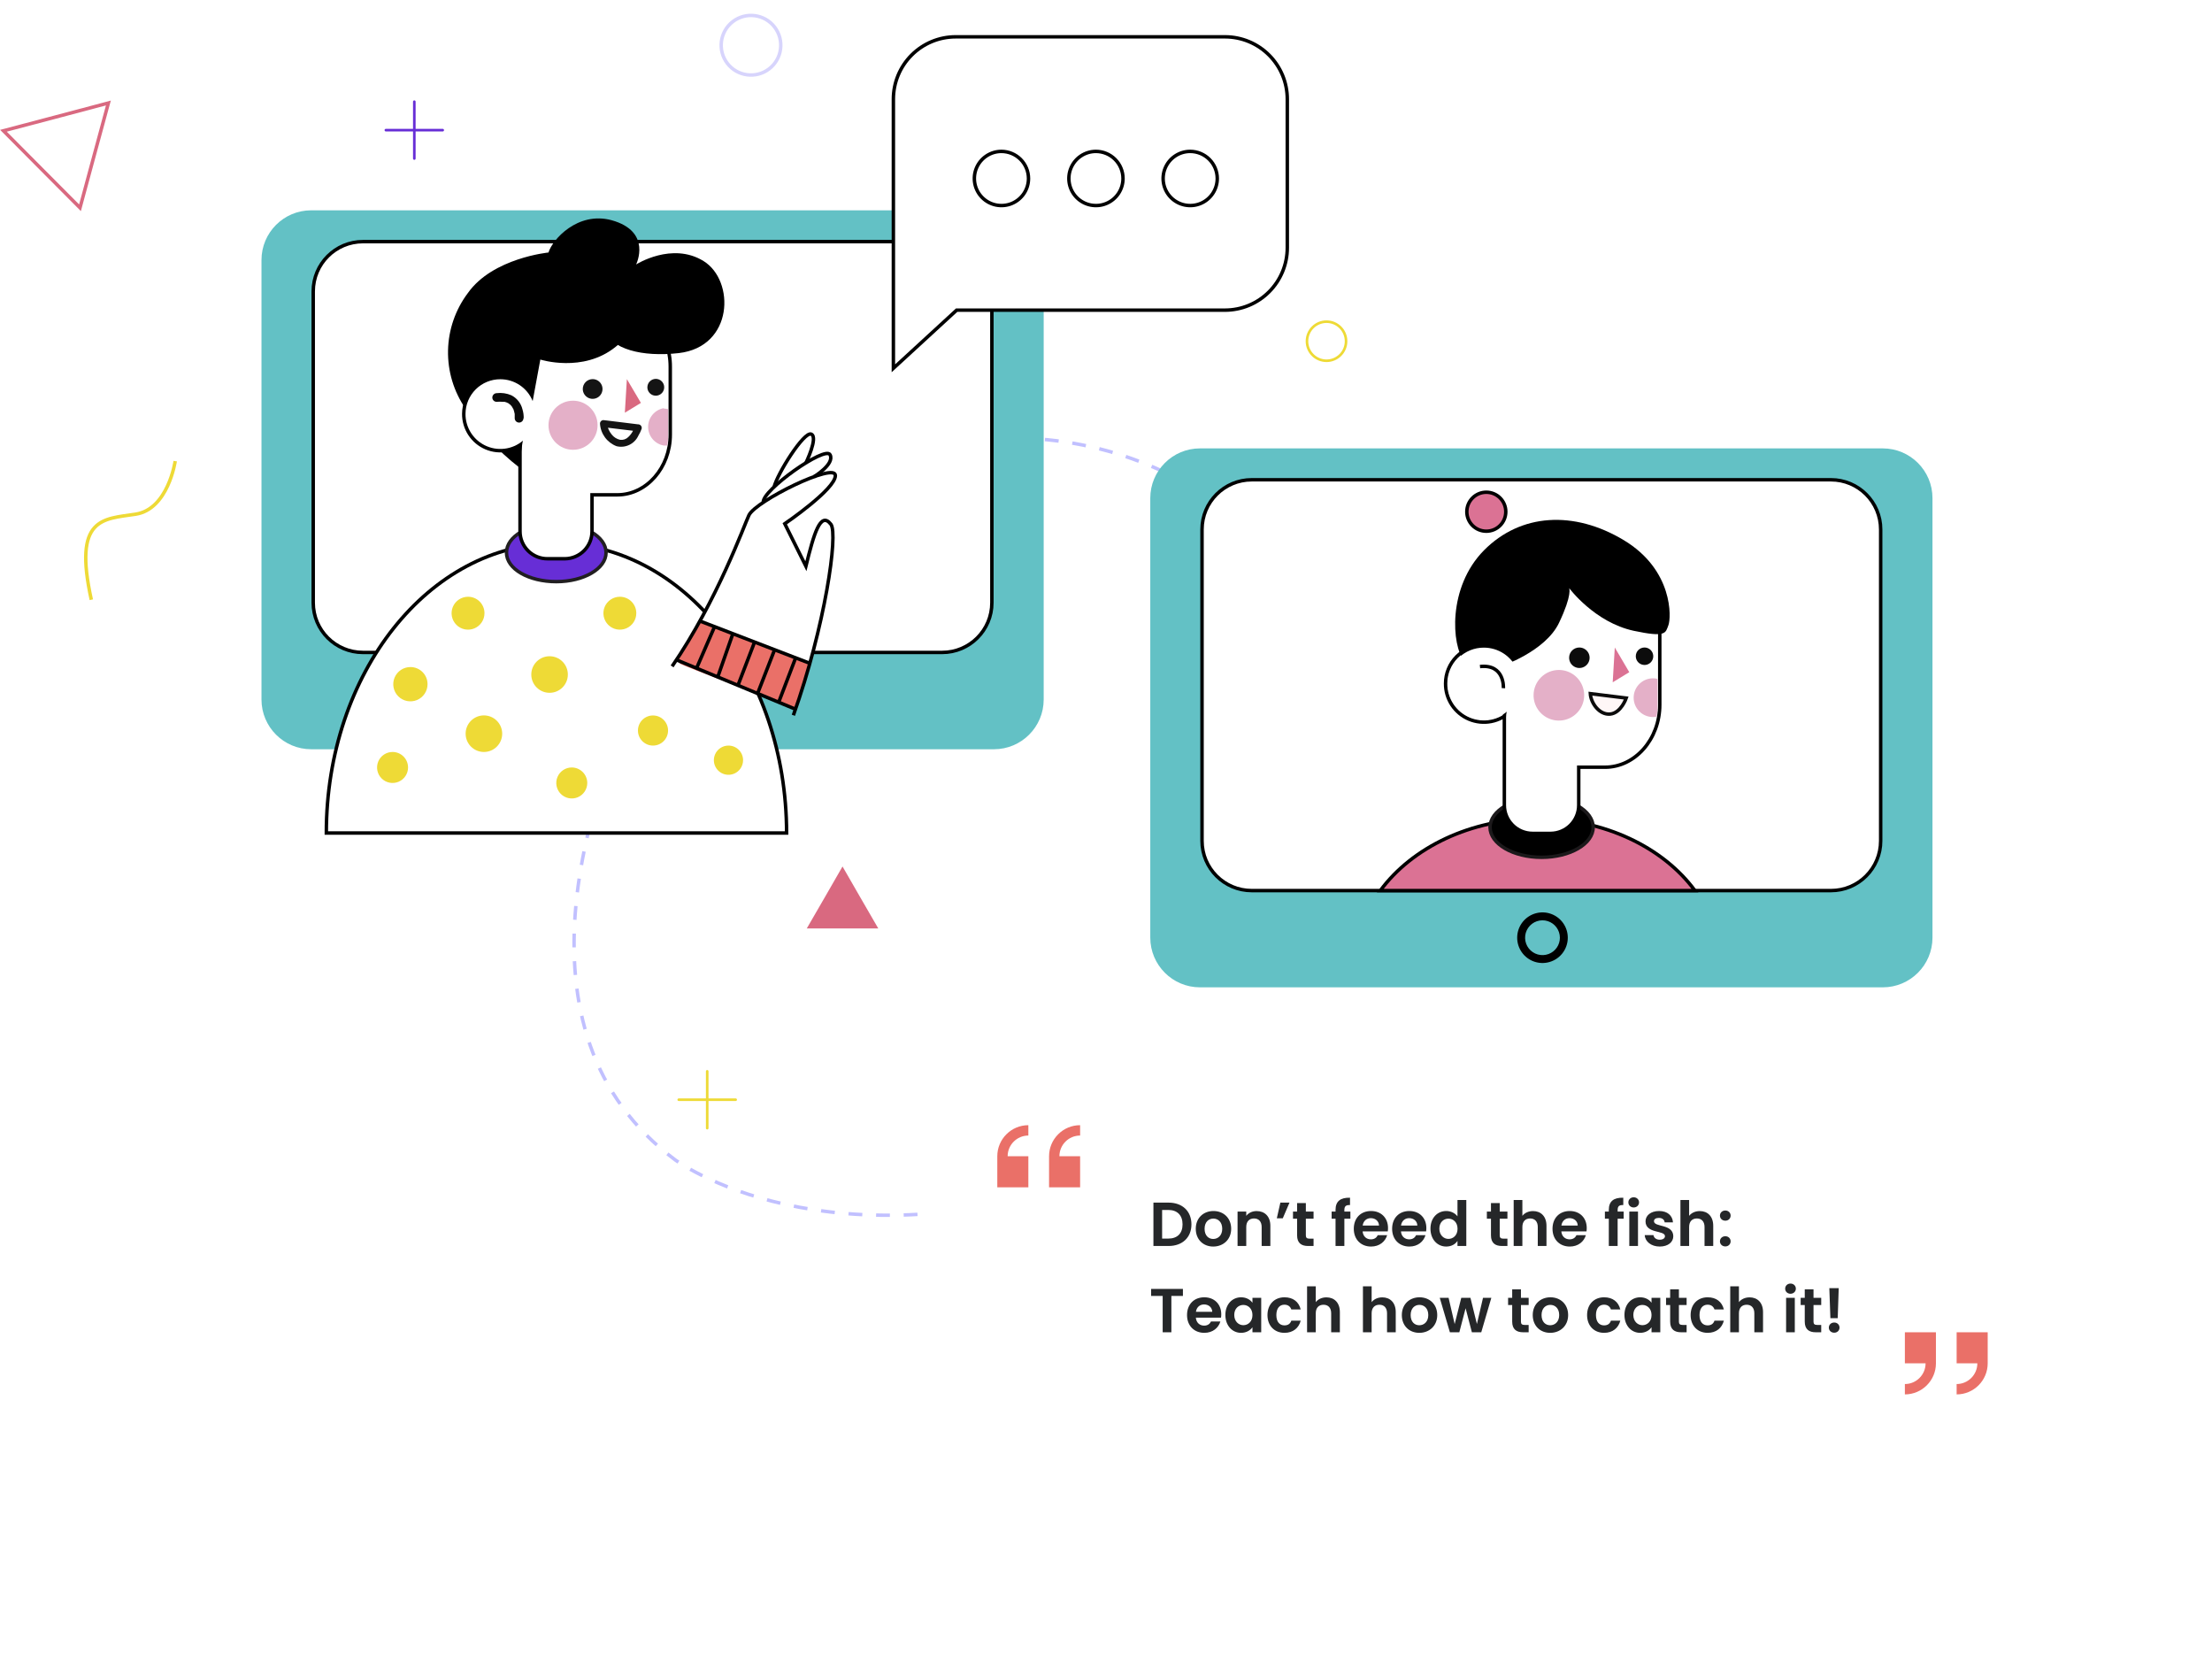 <svg width="641" height="486" viewBox="0 0 641 486" fill="none" xmlns="http://www.w3.org/2000/svg">
<path d="M120.063 29.457V45.937" stroke="#672ED6" stroke-width="0.75" stroke-linecap="round" stroke-linejoin="round"/>
<path d="M111.814 37.707H128.294" stroke="#672ED6" stroke-width="0.75" stroke-linecap="round" stroke-linejoin="round"/>
<path d="M204.938 310.387V326.867" stroke="#EEDA36" stroke-width="0.75" stroke-linecap="round" stroke-linejoin="round"/>
<path d="M196.688 318.619H213.187" stroke="#EEDA36" stroke-width="0.75" stroke-linecap="round" stroke-linejoin="round"/>
<path d="M384.403 104.524C387.531 104.524 390.067 101.988 390.067 98.86C390.067 95.731 387.531 93.195 384.403 93.195C381.275 93.195 378.739 95.731 378.739 98.86C378.739 101.988 381.275 104.524 384.403 104.524Z" stroke="#EEDA36" stroke-width="0.75" stroke-linecap="round" stroke-linejoin="round"/>
<path d="M244.149 251.048L249.318 260.03L254.506 268.994H244.149H233.791L238.979 260.03L244.149 251.048Z" fill="#D96980"/>
<path d="M31.412 29.842L27.287 45.02L23.181 60.199L12.091 49.053L1 37.889L16.215 33.875L31.412 29.842Z" stroke="#D96980" stroke-miterlimit="10"/>
<path d="M50.77 133.598C50.77 133.598 48.754 147.53 39.294 148.978C29.835 150.426 21.165 149.803 26.462 173.762" stroke="#EEDA36" stroke-miterlimit="10"/>
<path d="M222.879 19.955C226.662 17.052 227.374 11.632 224.471 7.849C221.567 4.066 216.147 3.354 212.364 6.257C208.582 9.161 207.869 14.581 210.773 18.364C213.676 22.146 219.096 22.859 222.879 19.955Z" stroke="#D7D4FC" stroke-miterlimit="10"/>
<path d="M394.669 226.08C394.669 171.309 349.258 126.907 293.241 126.907C237.223 126.907 191.812 171.309 191.812 226.08" stroke="#C1C0FF" stroke-miterlimit="10" stroke-dasharray="4 4"/>
<path d="M195.587 180C168.201 227.434 146.5 299.499 195.587 335.999C195.587 335.999 239.5 369 319.5 340.5" stroke="#C1C0FF" stroke-miterlimit="10" stroke-dasharray="4 4"/>
<path d="M545.592 129.913H347.74C339.782 129.913 333.332 136.364 333.332 144.322V271.652C333.332 279.61 339.782 286.061 347.74 286.061H545.592C553.549 286.061 560 279.61 560 271.652V144.322C560 136.364 553.549 129.913 545.592 129.913Z" fill="#63C1C5"/>
<path d="M530.578 139.005H362.735C354.777 139.005 348.326 145.456 348.326 153.413V243.623C348.326 251.58 354.777 258.031 362.735 258.031H530.578C538.535 258.031 544.986 251.58 544.986 243.623V153.413C544.986 145.456 538.535 139.005 530.578 139.005Z" fill="white" stroke="black" stroke-miterlimit="10"/>
<path d="M399.984 258.034H491.165C481.999 245.568 465.006 237.209 445.575 237.209C426.143 237.209 409.187 245.568 399.984 258.034Z" fill="#DB7294" stroke="black" stroke-miterlimit="10"/>
<path d="M446.73 248.39C454.981 248.39 461.67 244.491 461.67 239.682C461.67 234.873 454.981 230.975 446.73 230.975C438.478 230.975 431.79 234.873 431.79 239.682C431.79 244.491 438.478 248.39 446.73 248.39Z" fill="black" stroke="#1C191B" stroke-miterlimit="10"/>
<path d="M418.903 198.015C418.881 200.221 419.517 202.384 420.729 204.228C421.941 206.071 423.675 207.512 425.709 208.367C427.744 209.221 429.986 209.45 432.151 209.025C434.316 208.6 436.306 207.54 437.866 205.98C439.426 204.419 440.487 202.43 440.912 200.265C441.337 198.1 441.108 195.857 440.253 193.823C439.399 191.789 437.958 190.055 436.114 188.842C434.271 187.63 432.108 186.994 429.902 187.016C426.984 187.016 424.187 188.175 422.124 190.238C420.061 192.3 418.903 195.098 418.903 198.015Z" fill="white" stroke="black" stroke-miterlimit="10"/>
<path d="M465.116 165.824H452.028C443.302 165.824 436.153 173.963 436.153 183.899V204.265C436.153 204.852 436.153 205.42 436.153 205.97C436.008 206.57 435.934 207.186 435.933 207.803V233.284C435.933 235.452 436.794 237.532 438.327 239.065C439.861 240.598 441.94 241.46 444.108 241.46H449.315C451.483 241.46 453.563 240.598 455.096 239.065C456.629 237.532 457.49 235.452 457.49 233.284V222.285H465.098C473.824 222.285 480.973 214.146 480.973 204.192V183.899C480.991 173.963 473.842 165.824 465.116 165.824Z" fill="white" stroke="black" stroke-miterlimit="10"/>
<path d="M434.98 193.066C434.98 193.066 447.812 188.776 451.771 180.472C455.731 172.168 454.704 170.372 454.704 170.372C454.704 170.372 462.037 180.307 473.439 182.764C482.916 184.78 482.605 183.369 483.466 181.169C484.328 178.969 484.896 165.111 470.506 156.476C456.116 147.842 440.662 148.704 430.03 159.446C419.398 170.188 420.681 187.163 424.256 191.398C427.83 195.632 432.541 197.997 434.98 193.066Z" fill="black"/>
<path d="M430.708 153.908C433.827 153.908 436.354 151.381 436.354 148.262C436.354 145.144 433.827 142.616 430.708 142.616C427.59 142.616 425.062 145.144 425.062 148.262C425.062 151.381 427.59 153.908 430.708 153.908Z" fill="#DB7294" stroke="black" stroke-miterlimit="10"/>
<path d="M419.544 198.015C419.526 200.09 420.125 202.124 421.265 203.857C422.405 205.591 424.034 206.947 425.946 207.753C427.858 208.558 429.966 208.778 432.003 208.383C434.04 207.988 435.914 206.996 437.386 205.534C438.859 204.072 439.863 202.206 440.273 200.172C440.682 198.138 440.477 196.028 439.685 194.11C438.893 192.192 437.548 190.553 435.823 189.401C434.097 188.249 432.068 187.636 429.993 187.64C428.626 187.635 427.271 187.899 426.006 188.418C424.741 188.937 423.59 189.7 422.62 190.663C421.649 191.627 420.878 192.772 420.351 194.034C419.823 195.295 419.549 196.648 419.544 198.015Z" fill="white"/>
<path d="M435.658 199.388C435.658 199.388 436.116 192.331 428.875 193.119" stroke="#020202" stroke-miterlimit="10"/>
<path d="M454.704 190.553C454.7 191.142 454.872 191.719 455.197 192.21C455.522 192.701 455.985 193.084 456.529 193.311C457.072 193.538 457.671 193.599 458.248 193.485C458.826 193.371 459.357 193.088 459.773 192.671C460.19 192.255 460.473 191.724 460.587 191.146C460.701 190.568 460.641 189.97 460.414 189.426C460.187 188.883 459.803 188.419 459.312 188.094C458.821 187.77 458.244 187.598 457.655 187.602C456.873 187.602 456.122 187.913 455.568 188.466C455.015 189.02 454.704 189.77 454.704 190.553Z" fill="#0C0C0C"/>
<path d="M474.025 190.131C474.025 190.632 474.174 191.122 474.453 191.539C474.732 191.955 475.128 192.279 475.591 192.47C476.055 192.661 476.564 192.71 477.056 192.611C477.547 192.512 477.997 192.269 478.35 191.914C478.704 191.558 478.943 191.105 479.039 190.614C479.134 190.122 479.081 189.612 478.887 189.151C478.693 188.689 478.366 188.295 477.947 188.019C477.529 187.743 477.038 187.598 476.537 187.602C476.206 187.602 475.877 187.667 475.572 187.795C475.266 187.922 474.988 188.109 474.755 188.344C474.521 188.579 474.336 188.858 474.211 189.165C474.086 189.471 474.023 189.8 474.025 190.131Z" fill="#0C0C0C"/>
<path d="M471.257 202.249C471.257 202.249 469.772 206.575 466.619 206.887C463.466 207.199 461.01 203.697 460.845 200.966L471.257 202.249Z" fill="#FFF7F7" stroke="#0C0C0C" stroke-miterlimit="10"/>
<path d="M444.401 201.442C444.401 202.892 444.831 204.31 445.637 205.516C446.443 206.722 447.588 207.661 448.928 208.216C450.268 208.771 451.742 208.917 453.164 208.634C454.587 208.351 455.893 207.652 456.919 206.627C457.944 205.601 458.643 204.295 458.926 202.872C459.209 201.45 459.063 199.976 458.508 198.636C457.953 197.296 457.014 196.151 455.808 195.345C454.602 194.539 453.184 194.109 451.734 194.109C449.789 194.109 447.924 194.882 446.549 196.257C445.174 197.632 444.401 199.497 444.401 201.442Z" fill="#E4B0C8"/>
<path d="M479.011 196.529C479.45 196.528 479.888 196.583 480.313 196.694V204.32C480.344 205.433 480.251 206.546 480.038 207.638C479.699 207.704 479.356 207.741 479.011 207.748C477.524 207.748 476.097 207.157 475.045 206.105C473.993 205.053 473.402 203.626 473.402 202.139C473.402 200.651 473.993 199.224 475.045 198.172C476.097 197.12 477.524 196.529 479.011 196.529Z" fill="#E4B0C8"/>
<path d="M467.939 187.602L467.334 197.684L472.137 194.751L467.939 187.602Z" fill="#DB7294"/>
<path d="M452.028 271.69C452.029 272.714 451.717 273.714 451.134 274.556C450.551 275.398 449.724 276.042 448.765 276.401C447.759 276.78 446.658 276.828 445.623 276.537C444.589 276.247 443.674 275.633 443.013 274.786C442.351 273.938 441.978 272.902 441.947 271.828C441.917 270.753 442.23 269.697 442.842 268.814C443.454 267.93 444.333 267.265 445.349 266.916C446.366 266.567 447.467 266.552 448.493 266.873C449.519 267.194 450.415 267.835 451.051 268.701C451.687 269.568 452.029 270.615 452.028 271.69C452.063 271.969 452.199 272.225 452.41 272.411C452.621 272.597 452.892 272.699 453.173 272.699C453.454 272.699 453.726 272.597 453.937 272.411C454.148 272.225 454.284 271.969 454.319 271.69C454.321 270.179 453.856 268.704 452.988 267.467C452.119 266.23 450.89 265.292 449.468 264.78C448.046 264.269 446.501 264.209 445.043 264.61C443.586 265.01 442.288 265.851 441.327 267.017C440.366 268.184 439.789 269.618 439.675 271.125C439.56 272.632 439.914 274.137 440.688 275.435C441.462 276.733 442.618 277.761 443.998 278.376C445.378 278.992 446.915 279.167 448.398 278.876C450.064 278.549 451.566 277.654 452.645 276.343C453.725 275.033 454.317 273.388 454.319 271.69C454.284 271.411 454.148 271.154 453.937 270.969C453.726 270.783 453.454 270.68 453.173 270.68C452.892 270.68 452.621 270.783 452.41 270.969C452.199 271.154 452.063 271.411 452.028 271.69Z" fill="black"/>
<path d="M288.034 60.933H90.183C82.225 60.933 75.774 67.383 75.774 75.341V202.672C75.774 210.629 82.225 217.08 90.183 217.08H288.034C295.992 217.08 302.443 210.629 302.443 202.672V75.341C302.443 67.383 295.992 60.933 288.034 60.933Z" fill="#63C1C5"/>
<path d="M194.471 202.634C194.47 203.668 194.151 204.678 193.557 205.524C192.962 206.371 192.122 207.015 191.15 207.368C190.177 207.721 189.12 207.767 188.121 207.498C187.122 207.229 186.229 206.66 185.565 205.867C184.901 205.074 184.496 204.095 184.407 203.065C184.318 202.034 184.548 201.001 185.066 200.105C185.584 199.21 186.365 198.495 187.303 198.059C188.241 197.622 189.291 197.485 190.309 197.666C191.472 197.883 192.522 198.497 193.281 199.403C194.04 200.309 194.461 201.451 194.471 202.634C194.506 202.913 194.642 203.169 194.853 203.355C195.064 203.541 195.335 203.643 195.616 203.643C195.897 203.643 196.169 203.541 196.38 203.355C196.591 203.169 196.727 202.913 196.762 202.634C196.744 201.136 196.274 199.678 195.413 198.452C194.553 197.225 193.343 196.287 191.941 195.759C190.527 195.246 188.989 195.18 187.537 195.57C186.084 195.961 184.786 196.788 183.82 197.941C183.06 198.844 182.529 199.917 182.272 201.07C182.016 202.222 182.041 203.419 182.346 204.56C182.652 205.7 183.228 206.75 184.026 207.62C184.824 208.49 185.82 209.154 186.93 209.557C188.04 209.959 189.23 210.088 190.4 209.931C191.571 209.775 192.686 209.338 193.651 208.659C194.616 207.979 195.403 207.076 195.945 206.027C196.486 204.978 196.767 203.814 196.762 202.634C196.727 202.355 196.591 202.098 196.38 201.912C196.169 201.727 195.897 201.624 195.616 201.624C195.335 201.624 195.064 201.727 194.853 201.912C194.642 202.098 194.506 202.355 194.471 202.634Z" fill="black"/>
<path d="M273.021 70.007H105.178C97.22 70.007 90.769 76.458 90.769 84.415V174.625C90.769 182.582 97.22 189.033 105.178 189.033H273.021C280.978 189.033 287.429 182.582 287.429 174.625V84.415C287.429 76.458 280.978 70.007 273.021 70.007Z" fill="white"/>
<path d="M273.021 70.007H105.178C97.22 70.007 90.769 76.458 90.769 84.415V174.625C90.769 182.582 97.22 189.033 105.178 189.033H273.021C280.978 189.033 287.429 182.582 287.429 174.625V84.415C287.429 76.458 280.978 70.007 273.021 70.007Z" stroke="black" stroke-miterlimit="10"/>
<path d="M184.865 123.973C184.865 123.973 183.435 128.153 180.392 128.446C177.349 128.74 174.984 125.367 174.892 122.745L184.865 123.973Z" fill="#F7F6F6"/>
<path d="M134.893 119.886C134.875 121.888 135.452 123.849 136.551 125.522C137.65 127.195 139.221 128.504 141.065 129.283C142.909 130.061 144.942 130.275 146.908 129.895C148.873 129.516 150.681 128.561 152.103 127.152C153.525 125.743 154.496 123.944 154.893 121.982C155.29 120.02 155.096 117.985 154.334 116.134C153.572 114.283 152.278 112.7 150.615 111.586C148.952 110.472 146.995 109.877 144.994 109.877C142.328 109.867 139.767 110.916 137.873 112.792C135.98 114.669 134.908 117.22 134.893 119.886V119.886Z" stroke="black" stroke-width="2" stroke-miterlimit="10"/>
<path d="M161.199 157.446C124.353 157.446 94.564 195.008 94.564 241.35H227.944C227.889 195.008 198.027 157.446 161.199 157.446Z" fill="white" stroke="black" stroke-miterlimit="10"/>
<path d="M140.393 177.647C140.396 178.591 140.12 179.514 139.598 180.3C139.077 181.086 138.334 181.7 137.463 182.064C136.593 182.427 135.634 182.524 134.708 182.342C133.782 182.161 132.931 181.708 132.263 181.042C131.594 180.376 131.139 179.527 130.953 178.602C130.768 177.677 130.861 176.718 131.221 175.846C131.582 174.974 132.192 174.229 132.977 173.704C133.761 173.179 134.683 172.899 135.627 172.899C136.252 172.897 136.871 173.018 137.449 173.256C138.027 173.493 138.553 173.842 138.996 174.284C139.438 174.725 139.79 175.249 140.03 175.826C140.269 176.403 140.393 177.022 140.393 177.647Z" fill="#EEDA36"/>
<path d="M159.256 200.727C162.182 200.727 164.554 198.355 164.554 195.43C164.554 192.504 162.182 190.132 159.256 190.132C156.33 190.132 153.958 192.504 153.958 195.43C153.958 198.355 156.33 200.727 159.256 200.727Z" fill="#EEDA36"/>
<path d="M184.388 177.647C184.392 178.591 184.115 179.514 183.594 180.3C183.072 181.086 182.329 181.7 181.459 182.064C180.588 182.427 179.629 182.524 178.703 182.342C177.778 182.161 176.927 181.708 176.258 181.042C175.59 180.376 175.134 179.527 174.949 178.602C174.763 177.677 174.857 176.718 175.217 175.846C175.577 174.974 176.188 174.229 176.972 173.704C177.756 173.179 178.678 172.899 179.622 172.899C180.247 172.897 180.866 173.018 181.444 173.256C182.023 173.493 182.548 173.842 182.991 174.284C183.434 174.725 183.785 175.249 184.025 175.826C184.265 176.403 184.388 177.022 184.388 177.647Z" fill="#EEDA36"/>
<path d="M202.756 194.055C205.024 194.055 206.863 192.217 206.863 189.949C206.863 187.681 205.024 185.843 202.756 185.843C200.489 185.843 198.65 187.681 198.65 189.949C198.65 192.217 200.489 194.055 202.756 194.055Z" fill="#EEDA36"/>
<path d="M123.894 198.216C123.898 199.2 123.609 200.163 123.065 200.983C122.52 201.802 121.745 202.442 120.836 202.82C119.928 203.198 118.927 203.298 117.962 203.107C116.997 202.916 116.11 202.443 115.414 201.747C114.718 201.051 114.244 200.164 114.053 199.199C113.862 198.233 113.962 197.233 114.34 196.325C114.719 195.416 115.358 194.64 116.178 194.096C116.998 193.551 117.961 193.263 118.945 193.266C120.258 193.266 121.516 193.788 122.445 194.716C123.373 195.644 123.894 196.903 123.894 198.216Z" fill="#EEDA36"/>
<path d="M140.228 217.869C143.154 217.869 145.526 215.497 145.526 212.571C145.526 209.645 143.154 207.273 140.228 207.273C137.302 207.273 134.93 209.645 134.93 212.571C134.93 215.497 137.302 217.869 140.228 217.869Z" fill="#EEDA36"/>
<path d="M189.228 216.016C191.637 216.016 193.591 214.063 193.591 211.653C193.591 209.244 191.637 207.29 189.228 207.29C186.818 207.29 184.865 209.244 184.865 211.653C184.865 214.063 186.818 216.016 189.228 216.016Z" fill="#EEDA36"/>
<path d="M215.332 220.25C215.332 221.087 215.084 221.906 214.618 222.603C214.153 223.299 213.492 223.842 212.718 224.162C211.944 224.483 211.093 224.567 210.271 224.403C209.45 224.24 208.695 223.836 208.103 223.244C207.511 222.652 207.108 221.897 206.944 221.076C206.781 220.255 206.865 219.403 207.185 218.629C207.506 217.856 208.048 217.194 208.745 216.729C209.441 216.264 210.26 216.015 211.097 216.015C211.653 216.015 212.204 216.125 212.718 216.338C213.232 216.551 213.698 216.862 214.092 217.256C214.485 217.649 214.797 218.116 215.01 218.629C215.222 219.143 215.332 219.694 215.332 220.25Z" fill="#EEDA36"/>
<path d="M118.248 222.358C118.248 223.247 117.985 224.115 117.491 224.853C116.998 225.592 116.296 226.168 115.476 226.508C114.655 226.848 113.752 226.936 112.881 226.763C112.01 226.59 111.209 226.162 110.581 225.534C109.953 224.906 109.525 224.106 109.352 223.234C109.179 222.363 109.268 221.46 109.608 220.64C109.948 219.819 110.523 219.117 111.262 218.624C112 218.13 112.869 217.867 113.757 217.867C114.948 217.867 116.091 218.34 116.933 219.183C117.775 220.025 118.248 221.167 118.248 222.358Z" fill="#EEDA36"/>
<path d="M170.181 226.849C170.181 227.738 169.918 228.606 169.424 229.344C168.931 230.083 168.229 230.659 167.409 230.999C166.588 231.339 165.685 231.427 164.814 231.254C163.943 231.081 163.142 230.653 162.514 230.025C161.886 229.397 161.458 228.597 161.285 227.725C161.112 226.854 161.201 225.951 161.541 225.131C161.881 224.31 162.456 223.608 163.195 223.115C163.933 222.621 164.802 222.358 165.69 222.358C166.88 222.363 168.019 222.838 168.86 223.679C169.702 224.52 170.176 225.66 170.181 226.849Z" fill="#EEDA36"/>
<path d="M233.04 197.795L234.36 193.322C234.36 193.322 234.506 192.131 232.783 191.489L204.828 180.71C204.828 180.71 202.573 179.409 201.968 181.022C201.363 182.635 197 189.766 197 189.766C197 189.766 195.754 191.599 197.275 192.406C198.797 193.212 222.554 202.195 222.554 202.195L228.64 204.724C228.64 204.724 230.474 205.403 230.858 204.486C231.243 203.57 233.04 197.795 233.04 197.795Z" fill="#EA7068"/>
<path d="M240.354 166.374C240.354 166.374 242.719 154.165 240.776 151.892C238.833 149.619 236.981 152.057 236.01 155.137C235.038 158.217 233.535 164.046 233.535 164.046L227.412 151.746C227.412 151.746 241.032 141.828 241.527 140.014C242.022 138.199 242.169 136.989 241.216 136.989C239.915 137.139 238.628 137.391 237.366 137.74C237.366 137.74 241.967 133.323 240.537 131.746C239.108 130.17 234.14 133.781 234.14 133.781C234.14 133.781 235.973 127.053 235.093 125.752C234.213 124.45 228.714 132.131 227.174 134.917C225.634 137.704 222.884 142.562 222.884 142.562C222.884 142.562 221.051 143.992 221.143 144.761C221.234 145.531 218.888 147.236 218.54 147.548C218.191 147.859 215.405 153.671 212.784 159.592C210.162 165.513 206.276 173.524 206.276 173.524L204.443 177.19C204.443 177.19 202.408 180.16 206.643 181.369C210.877 182.579 227.577 189.417 227.577 189.417L232.875 191.47C232.875 191.47 234.47 193.688 235.771 188.574C237.073 183.459 240.354 166.374 240.354 166.374Z" fill="white"/>
<path d="M229.905 207.235C239.071 181.571 242.957 154.66 240.776 151.892C237.751 148.024 235.863 154.605 233.535 164.046L227.412 151.745C227.412 151.745 242.077 141.755 242.077 137.777C242.077 133.799 219.053 145.109 217.037 149.252C215.735 151.947 207.871 173.945 194.764 193.065" stroke="black" stroke-miterlimit="10"/>
<path d="M235.9 138.108C235.9 138.108 241.949 134.442 240.538 131.747C239.126 129.053 220.74 142.105 221.198 145.533" stroke="black" stroke-miterlimit="10"/>
<path d="M233.498 134.203C233.498 134.203 237.164 126.723 235.093 125.788C233.021 124.854 225.212 137.319 224.314 141.132" stroke="black" stroke-miterlimit="10"/>
<path d="M234.69 192.186L202.848 179.941" stroke="black" stroke-miterlimit="10"/>
<path d="M230.51 205.475L196.047 191.195" stroke="black" stroke-miterlimit="10"/>
<path d="M230.565 190.607L225.652 203.458" stroke="black" stroke-miterlimit="10"/>
<path d="M224.461 188.262L219.53 200.93" stroke="black" stroke-miterlimit="10"/>
<path d="M218.741 185.824L213.938 198.326" stroke="black" stroke-miterlimit="10"/>
<path d="M212.417 183.477L208.054 195.961" stroke="black" stroke-miterlimit="10"/>
<path d="M207.083 181.535L201.876 193.543" stroke="black" stroke-miterlimit="10"/>
<path d="M175.626 160.105C175.626 164.761 169.155 168.519 161.199 168.519C153.243 168.519 146.772 164.853 146.772 160.105C146.772 155.357 153.225 151.709 161.199 151.709C169.173 151.709 175.626 155.467 175.626 160.105Z" fill="#672ED6" stroke="#211F21" stroke-miterlimit="10"/>
<path d="M178.889 88.814H166.24C157.807 88.814 150.915 96.679 150.915 106.266V125.936C150.915 126.486 150.915 127.036 150.915 127.567C150.775 128.168 150.701 128.783 150.695 129.4V153.983C150.697 155.031 150.907 156.067 151.313 157.033C151.719 157.999 152.313 158.875 153.06 159.61C153.806 160.345 154.692 160.924 155.664 161.314C156.636 161.705 157.676 161.898 158.724 161.884H163.765C165.84 161.85 167.819 161.003 169.276 159.526C170.733 158.048 171.552 156.058 171.556 153.983V143.369H178.889C187.321 143.369 194.232 135.523 194.232 125.917V106.266C194.269 96.679 187.358 88.814 178.889 88.814Z" fill="white" stroke="black" stroke-miterlimit="10"/>
<path d="M168.88 112.7C168.88 113.265 169.048 113.818 169.362 114.288C169.676 114.759 170.123 115.125 170.645 115.342C171.168 115.558 171.743 115.615 172.297 115.504C172.852 115.394 173.362 115.122 173.762 114.722C174.162 114.322 174.434 113.812 174.544 113.257C174.655 112.703 174.598 112.128 174.382 111.605C174.165 111.083 173.799 110.636 173.328 110.322C172.858 110.008 172.305 109.84 171.74 109.84C171.364 109.84 170.992 109.914 170.645 110.058C170.298 110.201 169.983 110.412 169.717 110.677C169.452 110.943 169.241 111.258 169.098 111.605C168.954 111.952 168.88 112.324 168.88 112.7Z" fill="#141414"/>
<path d="M187.596 112.205C187.596 112.687 187.739 113.158 188.007 113.559C188.275 113.96 188.656 114.273 189.101 114.457C189.547 114.642 190.037 114.69 190.51 114.596C190.983 114.502 191.417 114.27 191.758 113.929C192.099 113.588 192.331 113.153 192.425 112.68C192.519 112.207 192.471 111.717 192.287 111.272C192.102 110.826 191.79 110.445 191.389 110.177C190.988 109.91 190.516 109.767 190.034 109.767C189.389 109.771 188.772 110.03 188.315 110.486C187.859 110.942 187.601 111.56 187.596 112.205Z" fill="#141414"/>
<path d="M183.875 123.7L183.765 124.011C183.875 123.7 183.765 124.011 183.765 124.176L183.508 124.671C183.149 125.408 182.658 126.073 182.06 126.633C181.751 126.939 181.374 127.17 180.961 127.306C180.548 127.443 180.108 127.482 179.677 127.421C178.708 127.201 177.846 126.65 177.239 125.863C176.875 125.416 176.573 124.923 176.341 124.396C176.109 123.873 175.961 123.316 175.901 122.746L174.892 123.773L183.692 124.836L184.938 125.001C185.209 124.997 185.467 124.887 185.659 124.695C185.85 124.504 185.96 124.245 185.965 123.975C185.956 123.705 185.844 123.449 185.654 123.259C185.463 123.068 185.207 122.957 184.938 122.948L176.139 121.867L174.892 121.72C174.757 121.717 174.622 121.742 174.497 121.793C174.371 121.844 174.257 121.919 174.161 122.015C174.065 122.111 173.99 122.225 173.939 122.351C173.888 122.476 173.863 122.611 173.866 122.746C173.953 124.179 174.451 125.555 175.299 126.712C176.148 127.869 177.311 128.758 178.65 129.272C179.899 129.585 181.217 129.45 182.376 128.89C183.535 128.331 184.461 127.383 184.993 126.211C185.367 125.589 185.68 124.932 185.928 124.25C185.964 124.12 185.974 123.984 185.958 123.85C185.942 123.716 185.899 123.586 185.833 123.469C185.766 123.351 185.677 123.248 185.571 123.165C185.465 123.082 185.343 123.021 185.213 122.985C185.078 122.943 184.936 122.928 184.796 122.941C184.655 122.954 184.519 122.995 184.394 123.062C184.269 123.128 184.159 123.219 184.07 123.328C183.981 123.438 183.915 123.564 183.875 123.7Z" fill="#141414"/>
<path d="M166.057 130.317C169.985 130.317 173.169 127.133 173.169 123.204C173.169 119.276 169.985 116.092 166.057 116.092C162.129 116.092 158.944 119.276 158.944 123.204C158.944 127.133 162.129 130.317 166.057 130.317Z" fill="#E4B0C8"/>
<path d="M192.362 118.382C192.783 118.391 193.201 118.446 193.609 118.547V125.88C193.635 126.955 193.549 128.03 193.352 129.088C193.022 129.107 192.692 129.107 192.362 129.088C191.088 128.865 189.933 128.199 189.1 127.208C188.268 126.217 187.812 124.965 187.812 123.671C187.812 122.377 188.268 121.124 189.1 120.134C189.933 119.143 191.088 118.477 192.362 118.254V118.382Z" fill="#E4B0C8"/>
<path d="M181.656 109.84L181.07 119.574L185.726 116.732L181.656 109.84Z" fill="#D96980"/>
<path d="M154.379 116.109L156.579 104.175C156.579 104.175 168.935 108.116 178.375 100.509C187.816 92.901 172.308 89.913 174.819 95.541C177.33 101.169 185.964 103.497 196.688 102.305C212.637 100.472 213.022 81.279 203.874 75.633C194.727 69.987 184.333 76.623 184.333 76.623C184.333 76.623 189.099 67.072 177.184 63.791C167.358 61.169 160.025 69.474 158.944 73.158C158.944 73.158 142.776 74.735 135.59 84.89C131.972 89.693 129.958 95.512 129.833 101.524C129.708 107.535 131.478 113.433 134.893 118.382C139.053 124.93 144.326 130.7 150.475 135.43C150.475 135.43 151.886 121.095 154.379 116.109Z" fill="black"/>
<path d="M134.893 119.886C134.875 121.888 135.452 123.849 136.551 125.522C137.65 127.195 139.221 128.504 141.065 129.283C142.909 130.061 144.942 130.275 146.908 129.895C148.873 129.516 150.681 128.561 152.103 127.152C153.525 125.743 154.496 123.944 154.893 121.982C155.29 120.02 155.096 117.985 154.334 116.134C153.572 114.283 152.278 112.7 150.615 111.586C148.952 110.472 146.995 109.877 144.994 109.877C142.328 109.867 139.767 110.916 137.873 112.792C135.98 114.669 134.908 117.22 134.893 119.886Z" fill="white"/>
<path d="M151.758 121.224C151.784 120.324 151.66 119.426 151.392 118.566C151.178 117.698 150.779 116.887 150.222 116.187C149.665 115.488 148.963 114.918 148.165 114.515C146.826 113.941 145.358 113.733 143.912 113.91C143.582 113.919 143.267 114.056 143.035 114.292C142.803 114.528 142.67 114.844 142.666 115.175C142.666 115.339 142.698 115.501 142.761 115.652C142.823 115.803 142.915 115.941 143.031 116.056C143.147 116.172 143.284 116.264 143.435 116.327C143.587 116.389 143.749 116.421 143.912 116.421C144.522 116.365 145.136 116.365 145.745 116.421H145.892H146.24C146.472 116.478 146.698 116.552 146.919 116.641C147.23 116.733 146.662 116.495 146.919 116.641L147.175 116.788C147.359 116.788 147.524 117.026 147.707 117.118C147.45 117.008 147.505 116.953 147.597 117.118H147.707L147.909 117.301C148.037 117.43 148.147 117.595 148.275 117.723C147.982 117.43 148.275 117.613 148.275 117.723L148.422 117.943C148.518 118.089 148.604 118.243 148.678 118.401L148.788 118.64C148.788 118.768 148.66 118.31 148.788 118.493V118.603L148.953 119.098C149.04 119.374 149.107 119.656 149.155 119.941C149.155 119.941 149.155 120.069 149.155 120.124C149.155 120.179 149.155 119.758 149.155 120.014C149.146 120.13 149.146 120.247 149.155 120.363C149.173 120.631 149.173 120.901 149.155 121.169C149.155 121.505 149.288 121.827 149.526 122.064C149.763 122.301 150.085 122.434 150.42 122.434C150.755 122.434 151.077 122.301 151.314 122.064C151.552 121.827 151.685 121.505 151.685 121.169L151.758 121.224Z" fill="#090909"/>
<path d="M355.017 10.668H276.944C272.155 10.668 267.562 12.57 264.176 15.957C260.79 19.343 258.887 23.936 258.887 28.724V106.707L277.219 89.86H354.981C359.771 89.855 364.364 87.949 367.75 84.559C371.135 81.17 373.037 76.576 373.037 71.785V28.724C373.037 23.942 371.14 19.355 367.762 15.97C364.383 12.584 359.8 10.678 355.017 10.668Z" fill="white" stroke="black" stroke-miterlimit="10"/>
<path d="M298.043 51.711C298.043 53.263 297.583 54.78 296.721 56.07C295.859 57.36 294.634 58.366 293.2 58.96C291.766 59.554 290.189 59.709 288.667 59.406C287.145 59.103 285.747 58.356 284.65 57.259C283.552 56.162 282.805 54.764 282.502 53.242C282.2 51.72 282.355 50.142 282.949 48.709C283.543 47.275 284.548 46.05 285.839 45.188C287.129 44.325 288.646 43.865 290.197 43.865C292.277 43.87 294.27 44.698 295.74 46.169C297.21 47.639 298.038 49.632 298.043 51.711Z" fill="white" stroke="black" stroke-miterlimit="10"/>
<path d="M325.431 51.711C325.431 53.263 324.97 54.78 324.108 56.07C323.246 57.36 322.021 58.366 320.587 58.96C319.153 59.554 317.576 59.709 316.054 59.406C314.532 59.103 313.134 58.356 312.037 57.259C310.94 56.162 310.192 54.764 309.89 53.242C309.587 51.72 309.742 50.142 310.336 48.709C310.93 47.275 311.935 46.05 313.226 45.188C314.516 44.325 316.033 43.865 317.585 43.865C319.664 43.87 321.657 44.698 323.127 46.169C324.598 47.639 325.426 49.632 325.431 51.711Z" fill="white" stroke="black" stroke-miterlimit="10"/>
<path d="M352.744 51.711C352.744 53.263 352.284 54.78 351.422 56.07C350.56 57.36 349.335 58.366 347.901 58.96C346.467 59.554 344.89 59.709 343.368 59.406C341.846 59.103 340.448 58.356 339.351 57.259C338.253 56.162 337.506 54.764 337.203 53.242C336.901 51.72 337.056 50.142 337.65 48.709C338.244 47.275 339.249 46.05 340.54 45.188C341.83 44.325 343.347 43.865 344.899 43.865C346.978 43.87 348.971 44.698 350.441 46.169C351.911 47.639 352.74 49.632 352.744 51.711Z" fill="white" stroke="black" stroke-miterlimit="10"/>
<path d="M85.398 349.965C85.398 349.965 85.398 332.623 84.133 330.149C82.868 327.674 77.021 319.003 76.031 317.188C75.041 315.374 77.076 313.229 78.634 315.942C79.954 318.252 85.636 326.152 86.901 329.379C88.166 332.605 89.248 350.827 89.248 350.827L85.398 349.965Z" fill="white"/>
<path d="M95.004 349.965C95.004 349.965 95.004 332.623 96.287 330.149C97.57 327.674 103.381 319.003 104.371 317.188C105.361 315.374 103.344 313.229 101.786 315.942C100.448 318.252 94.765 326.152 93.501 329.379C92.236 332.605 91.154 350.827 91.154 350.827L95.004 349.965Z" fill="white"/>
<path d="M103.4 316.583C100.42 317.698 97.16 317.82 94.106 316.931C92.82 317.705 91.323 318.053 89.828 317.924C88.334 317.796 86.918 317.198 85.783 316.216C83.196 317.069 80.496 317.532 77.772 317.591V315.941C80.01 315.892 82.233 315.565 84.39 314.97C82.685 313.137 82.318 311.084 83.455 309.709C83.691 309.361 83.995 309.065 84.349 308.837C84.702 308.61 85.098 308.457 85.513 308.387C85.927 308.316 86.352 308.331 86.76 308.429C87.169 308.527 87.554 308.707 87.891 308.957C88.668 309.569 89.18 310.456 89.323 311.434C89.467 312.413 89.23 313.409 88.661 314.218C88.335 314.659 87.939 315.043 87.488 315.355C88.199 315.831 89.007 316.144 89.853 316.27C90.699 316.397 91.563 316.335 92.382 316.088C91.897 315.826 91.467 315.471 91.118 315.043C90.703 314.516 90.487 313.86 90.507 313.19C90.527 312.52 90.782 311.878 91.228 311.377C91.538 310.853 91.995 310.431 92.542 310.164C93.09 309.897 93.703 309.796 94.307 309.874C94.856 310.019 95.35 310.322 95.729 310.746C96.107 311.169 96.352 311.695 96.434 312.257C96.522 312.848 96.487 313.45 96.333 314.027C96.178 314.604 95.907 315.144 95.535 315.611C97.97 316.183 100.519 316.03 102.868 315.172L103.4 316.583ZM93.006 311.707C92.784 311.881 92.586 312.084 92.419 312.312C91.778 313.192 92.016 313.705 92.291 314.145C92.705 314.612 93.228 314.971 93.812 315.19C94.16 314.877 94.427 314.487 94.593 314.05C94.759 313.613 94.818 313.143 94.766 312.678C94.738 312.423 94.637 312.181 94.474 311.983C94.311 311.784 94.094 311.637 93.849 311.56C93.706 311.524 93.557 311.518 93.412 311.543C93.266 311.569 93.128 311.624 93.006 311.707ZM86.003 314.365C86.481 314.139 86.897 313.799 87.213 313.375C87.55 312.917 87.696 312.345 87.621 311.781C87.546 311.217 87.255 310.704 86.81 310.35C86.113 309.837 85.325 310.002 84.628 310.827C83.932 311.652 84.72 313.027 85.581 313.962L86.003 314.365Z" fill="white"/>
<g filter="url(#filter0_d)">
<path d="M265 323.763C265 312.423 274.417 303.352 285.748 303.776L579.748 314.779C590.495 315.182 599 324.011 599 334.765V402.025C599 412.554 590.836 421.28 580.33 421.98L286.33 441.578C274.787 442.348 265 433.192 265 421.622V323.763Z" fill="white"/>
</g>
<g clip-path="url(#clip0)">
<path d="M313 344L313 335L307 335C307 331.692 309.689 329 313 329L313 326C308.037 326 304 330.037 304 335L304 344L313 344Z" fill="#EA7068"/>
<path d="M298 344L298 335L292 335C292 331.693 294.689 329 298 329L298 326C293.037 326 289 330.037 289 335L289 344L298 344Z" fill="#EA7068"/>
</g>
<g clip-path="url(#clip1)">
<path d="M552 386L552 395L558 395C558 398.308 555.31 401 552 401L552 404C556.963 404 561 399.963 561 395L561 386L552 386Z" fill="#EA7068"/>
<path d="M567 386L567 395L573 395C573 398.307 570.311 401 567 401L567 404C571.963 404 576 399.963 576 395L576 386L567 386Z" fill="#EA7068"/>
</g>
<path d="M338.634 348.436H334.242V361H338.634C342.648 361 345.258 358.534 345.258 354.736C345.258 350.92 342.648 348.436 338.634 348.436ZM336.762 358.858V350.56H338.544C341.19 350.56 342.684 352.126 342.684 354.736C342.684 357.346 341.19 358.858 338.544 358.858H336.762ZM356.774 356.014C356.774 352.864 354.524 350.866 351.644 350.866C348.764 350.866 346.514 352.864 346.514 356.014C346.514 359.146 348.692 361.162 351.572 361.162C354.47 361.162 356.774 359.146 356.774 356.014ZM349.07 356.014C349.07 354.016 350.276 353.062 351.608 353.062C352.94 353.062 354.182 354.016 354.182 356.014C354.182 357.994 352.904 358.966 351.572 358.966C350.222 358.966 349.07 357.994 349.07 356.014ZM365.607 361H368.127V355.15C368.127 352.396 366.471 350.884 364.149 350.884C362.871 350.884 361.791 351.424 361.143 352.27V351.028H358.623V361H361.143V355.492C361.143 353.89 362.025 353.026 363.393 353.026C364.725 353.026 365.607 353.89 365.607 355.492V361ZM371.729 352.972L373.673 348.436H371.027L370.001 352.972H371.729ZM375.876 357.904C375.876 360.19 377.154 361 379.062 361H380.646V358.876H379.476C378.684 358.876 378.414 358.588 378.414 357.922V353.098H380.646V351.028H378.414V348.562H375.876V351.028H374.688V353.098H375.876V357.904ZM387.018 361H389.574V353.098H391.32V351.028H389.574V350.614C389.574 349.498 389.988 349.102 391.212 349.138V347.014C388.404 346.942 387.018 348.076 387.018 350.524V351.028H385.884V353.098H387.018V361ZM397.237 352.936C398.533 352.936 399.577 353.764 399.613 355.078H394.879C395.077 353.71 396.031 352.936 397.237 352.936ZM401.971 357.868H399.253C398.929 358.534 398.335 359.074 397.255 359.074C395.995 359.074 394.987 358.246 394.861 356.77H402.151C402.205 356.446 402.223 356.122 402.223 355.798C402.223 352.828 400.189 350.866 397.309 350.866C394.357 350.866 392.305 352.864 392.305 356.014C392.305 359.146 394.411 361.162 397.309 361.162C399.775 361.162 401.431 359.704 401.971 357.868ZM408.346 352.936C409.642 352.936 410.686 353.764 410.722 355.078H405.988C406.186 353.71 407.14 352.936 408.346 352.936ZM413.08 357.868H410.362C410.038 358.534 409.444 359.074 408.364 359.074C407.104 359.074 406.096 358.246 405.97 356.77H413.26C413.314 356.446 413.332 356.122 413.332 355.798C413.332 352.828 411.298 350.866 408.418 350.866C405.466 350.866 403.414 352.864 403.414 356.014C403.414 359.146 405.52 361.162 408.418 361.162C410.884 361.162 412.54 359.704 413.08 357.868ZM414.524 355.978C414.524 359.092 416.54 361.162 419.078 361.162C420.644 361.162 421.76 360.442 422.354 359.524V361H424.91V347.68H422.354V352.414C421.67 351.478 420.41 350.866 419.096 350.866C416.54 350.866 414.524 352.864 414.524 355.978ZM422.372 356.014C422.372 357.904 421.112 358.948 419.726 358.948C418.376 358.948 417.098 357.868 417.098 355.978C417.098 354.088 418.376 353.08 419.726 353.08C421.112 353.08 422.372 354.124 422.372 356.014ZM432.056 357.904C432.056 360.19 433.334 361 435.242 361H436.826V358.876H435.656C434.864 358.876 434.594 358.588 434.594 357.922V353.098H436.826V351.028H434.594V348.562H432.056V351.028H430.868V353.098H432.056V357.904ZM438.638 361H441.158V355.492C441.158 353.89 442.04 353.026 443.408 353.026C444.74 353.026 445.622 353.89 445.622 355.492V361H448.142V355.15C448.142 352.396 446.504 350.884 444.254 350.884C442.922 350.884 441.806 351.424 441.158 352.27V347.68H438.638V361ZM454.823 352.936C456.119 352.936 457.163 353.764 457.199 355.078H452.465C452.663 353.71 453.617 352.936 454.823 352.936ZM459.557 357.868H456.839C456.515 358.534 455.921 359.074 454.841 359.074C453.581 359.074 452.573 358.246 452.447 356.77H459.737C459.791 356.446 459.809 356.122 459.809 355.798C459.809 352.828 457.775 350.866 454.895 350.866C451.943 350.866 449.891 352.864 449.891 356.014C449.891 359.146 451.997 361.162 454.895 361.162C457.361 361.162 459.017 359.704 459.557 357.868ZM466.207 361H468.763V353.098H470.509V351.028H468.763V350.614C468.763 349.498 469.177 349.102 470.401 349.138V347.014C467.593 346.942 466.207 348.076 466.207 350.524V351.028H465.073V353.098H466.207V361ZM472.142 361H474.662V351.028H472.142V361ZM473.42 349.84C474.302 349.84 474.968 349.192 474.968 348.364C474.968 347.536 474.302 346.888 473.42 346.888C472.52 346.888 471.872 347.536 471.872 348.364C471.872 349.192 472.52 349.84 473.42 349.84ZM484.892 358.156C484.82 354.502 479.294 355.636 479.294 353.818C479.294 353.242 479.78 352.864 480.716 352.864C481.706 352.864 482.318 353.386 482.39 354.16H484.802C484.658 352.18 483.2 350.866 480.788 350.866C478.322 350.866 476.846 352.198 476.846 353.854C476.846 357.508 482.48 356.374 482.48 358.156C482.48 358.732 481.94 359.182 480.95 359.182C479.942 359.182 479.24 358.606 479.15 357.85H476.612C476.72 359.704 478.466 361.162 480.968 361.162C483.398 361.162 484.892 359.866 484.892 358.156ZM486.961 361H489.481V355.492C489.481 353.89 490.363 353.026 491.731 353.026C493.063 353.026 493.945 353.89 493.945 355.492V361H496.465V355.15C496.465 352.396 494.827 350.884 492.577 350.884C491.245 350.884 490.129 351.424 489.481 352.27V347.68H486.961V361ZM501.507 359.65C501.507 358.822 500.859 358.174 499.977 358.174C499.059 358.174 498.411 358.822 498.411 359.65C498.411 360.478 499.059 361.126 499.977 361.126C500.859 361.126 501.507 360.478 501.507 359.65ZM501.507 352.198C501.507 351.37 500.859 350.722 499.977 350.722C499.059 350.722 498.411 351.37 498.411 352.198C498.411 353.026 499.059 353.674 499.977 353.674C500.859 353.674 501.507 353.026 501.507 352.198ZM333.576 375.47H336.924V386H339.444V375.47H342.792V373.436H333.576V375.47ZM348.915 377.936C350.211 377.936 351.255 378.764 351.291 380.078H346.557C346.755 378.71 347.709 377.936 348.915 377.936ZM353.649 382.868H350.931C350.607 383.534 350.013 384.074 348.933 384.074C347.673 384.074 346.665 383.246 346.539 381.77H353.829C353.883 381.446 353.901 381.122 353.901 380.798C353.901 377.828 351.867 375.866 348.987 375.866C346.035 375.866 343.983 377.864 343.983 381.014C343.983 384.146 346.089 386.162 348.987 386.162C351.453 386.162 353.109 384.704 353.649 382.868ZM355.092 380.978C355.092 384.092 357.108 386.162 359.628 386.162C361.212 386.162 362.346 385.406 362.94 384.542V386H365.478V376.028H362.94V377.45C362.346 376.622 361.248 375.866 359.646 375.866C357.108 375.866 355.092 377.864 355.092 380.978ZM362.94 381.014C362.94 382.904 361.68 383.948 360.294 383.948C358.944 383.948 357.666 382.868 357.666 380.978C357.666 379.088 358.944 378.08 360.294 378.08C361.68 378.08 362.94 379.124 362.94 381.014ZM367.291 381.014C367.291 384.146 369.343 386.162 372.223 386.162C374.707 386.162 376.381 384.758 376.921 382.634H374.203C373.897 383.534 373.249 384.002 372.205 384.002C370.801 384.002 369.865 382.958 369.865 381.014C369.865 379.07 370.801 378.008 372.205 378.008C373.249 378.008 373.915 378.548 374.203 379.394H376.921C376.381 377.162 374.707 375.866 372.223 375.866C369.343 375.866 367.291 377.882 367.291 381.014ZM378.767 386H381.287V380.492C381.287 378.89 382.169 378.026 383.537 378.026C384.869 378.026 385.751 378.89 385.751 380.492V386H388.271V380.15C388.271 377.396 386.633 375.884 384.383 375.884C383.051 375.884 381.935 376.424 381.287 377.27V372.68H378.767V386ZM394.957 386H397.477V380.492C397.477 378.89 398.359 378.026 399.727 378.026C401.059 378.026 401.941 378.89 401.941 380.492V386H404.461V380.15C404.461 377.396 402.823 375.884 400.573 375.884C399.241 375.884 398.125 376.424 397.477 377.27V372.68H394.957V386ZM416.487 381.014C416.487 377.864 414.237 375.866 411.357 375.866C408.477 375.866 406.227 377.864 406.227 381.014C406.227 384.146 408.405 386.162 411.285 386.162C414.183 386.162 416.487 384.146 416.487 381.014ZM408.783 381.014C408.783 379.016 409.989 378.062 411.321 378.062C412.653 378.062 413.895 379.016 413.895 381.014C413.895 382.994 412.617 383.966 411.285 383.966C409.935 383.966 408.783 382.994 408.783 381.014ZM420.154 386H422.89L424.708 379.034L426.526 386H429.244L432.16 376.028H429.748L427.984 383.606L426.112 376.028H423.448L421.54 383.624L419.776 376.028H417.22L420.154 386ZM438.208 382.904C438.208 385.19 439.486 386 441.394 386H442.978V383.876H441.808C441.016 383.876 440.746 383.588 440.746 382.922V378.098H442.978V376.028H440.746V373.562H438.208V376.028H437.02V378.098H438.208V382.904ZM454.421 381.014C454.421 377.864 452.171 375.866 449.291 375.866C446.411 375.866 444.161 377.864 444.161 381.014C444.161 384.146 446.339 386.162 449.219 386.162C452.117 386.162 454.421 384.146 454.421 381.014ZM446.717 381.014C446.717 379.016 447.923 378.062 449.255 378.062C450.587 378.062 451.829 379.016 451.829 381.014C451.829 382.994 450.551 383.966 449.219 383.966C447.869 383.966 446.717 382.994 446.717 381.014ZM459.91 381.014C459.91 384.146 461.962 386.162 464.842 386.162C467.326 386.162 469 384.758 469.54 382.634H466.822C466.516 383.534 465.868 384.002 464.824 384.002C463.42 384.002 462.484 382.958 462.484 381.014C462.484 379.07 463.42 378.008 464.824 378.008C465.868 378.008 466.534 378.548 466.822 379.394H469.54C469 377.162 467.326 375.866 464.842 375.866C461.962 375.866 459.91 377.882 459.91 381.014ZM470.739 380.978C470.739 384.092 472.755 386.162 475.275 386.162C476.859 386.162 477.993 385.406 478.587 384.542V386H481.125V376.028H478.587V377.45C477.993 376.622 476.895 375.866 475.293 375.866C472.755 375.866 470.739 377.864 470.739 380.978ZM478.587 381.014C478.587 382.904 477.327 383.948 475.941 383.948C474.591 383.948 473.313 382.868 473.313 380.978C473.313 379.088 474.591 378.08 475.941 378.08C477.327 378.08 478.587 379.124 478.587 381.014ZM483.982 382.904C483.982 385.19 485.26 386 487.168 386H488.752V383.876H487.582C486.79 383.876 486.52 383.588 486.52 382.922V378.098H488.752V376.028H486.52V373.562H483.982V376.028H482.794V378.098H483.982V382.904ZM489.916 381.014C489.916 384.146 491.968 386.162 494.848 386.162C497.332 386.162 499.006 384.758 499.546 382.634H496.828C496.522 383.534 495.874 384.002 494.83 384.002C493.426 384.002 492.49 382.958 492.49 381.014C492.49 379.07 493.426 378.008 494.83 378.008C495.874 378.008 496.54 378.548 496.828 379.394H499.546C499.006 377.162 497.332 375.866 494.848 375.866C491.968 375.866 489.916 377.882 489.916 381.014ZM501.392 386H503.912V380.492C503.912 378.89 504.794 378.026 506.162 378.026C507.494 378.026 508.376 378.89 508.376 380.492V386H510.896V380.15C510.896 377.396 509.258 375.884 507.008 375.884C505.676 375.884 504.56 376.424 503.912 377.27V372.68H501.392V386ZM517.582 386H520.102V376.028H517.582V386ZM518.86 374.84C519.742 374.84 520.408 374.192 520.408 373.364C520.408 372.536 519.742 371.888 518.86 371.888C517.96 371.888 517.312 372.536 517.312 373.364C517.312 374.192 517.96 374.84 518.86 374.84ZM522.988 382.904C522.988 385.19 524.266 386 526.174 386H527.758V383.876H526.588C525.796 383.876 525.526 383.588 525.526 382.922V378.098H527.758V376.028H525.526V373.562H522.988V376.028H521.8V378.098H522.988V382.904ZM530.416 381.914H532.54L532.828 373.22H530.11L530.416 381.914ZM533.062 384.65C533.062 383.822 532.414 383.174 531.532 383.174C530.614 383.174 529.966 383.822 529.966 384.65C529.966 385.478 530.614 386.126 531.532 386.126C532.414 386.126 533.062 385.478 533.062 384.65Z" fill="#252729"/>
<defs>
<filter id="filter0_d" x="227" y="267.762" width="414" height="217.861" filterUnits="userSpaceOnUse" color-interpolation-filters="sRGB">
<feFlood flood-opacity="0" result="BackgroundImageFix"/>
<feColorMatrix in="SourceAlpha" type="matrix" values="0 0 0 0 0 0 0 0 0 0 0 0 0 0 0 0 0 0 127 0"/>
<feOffset dx="2" dy="4"/>
<feGaussianBlur stdDeviation="20"/>
<feColorMatrix type="matrix" values="0 0 0 0 0.679 0 0 0 0 0.649 0 0 0 0 0.649 0 0 0 0.18 0"/>
<feBlend mode="normal" in2="BackgroundImageFix" result="effect1_dropShadow"/>
<feBlend mode="normal" in="SourceGraphic" in2="effect1_dropShadow" result="shape"/>
</filter>
<clipPath id="clip0">
<rect width="24" height="24" fill="white" transform="translate(313 347) rotate(180)"/>
</clipPath>
<clipPath id="clip1">
<rect width="24" height="24" fill="white" transform="translate(552 383)"/>
</clipPath>
</defs>
</svg>
